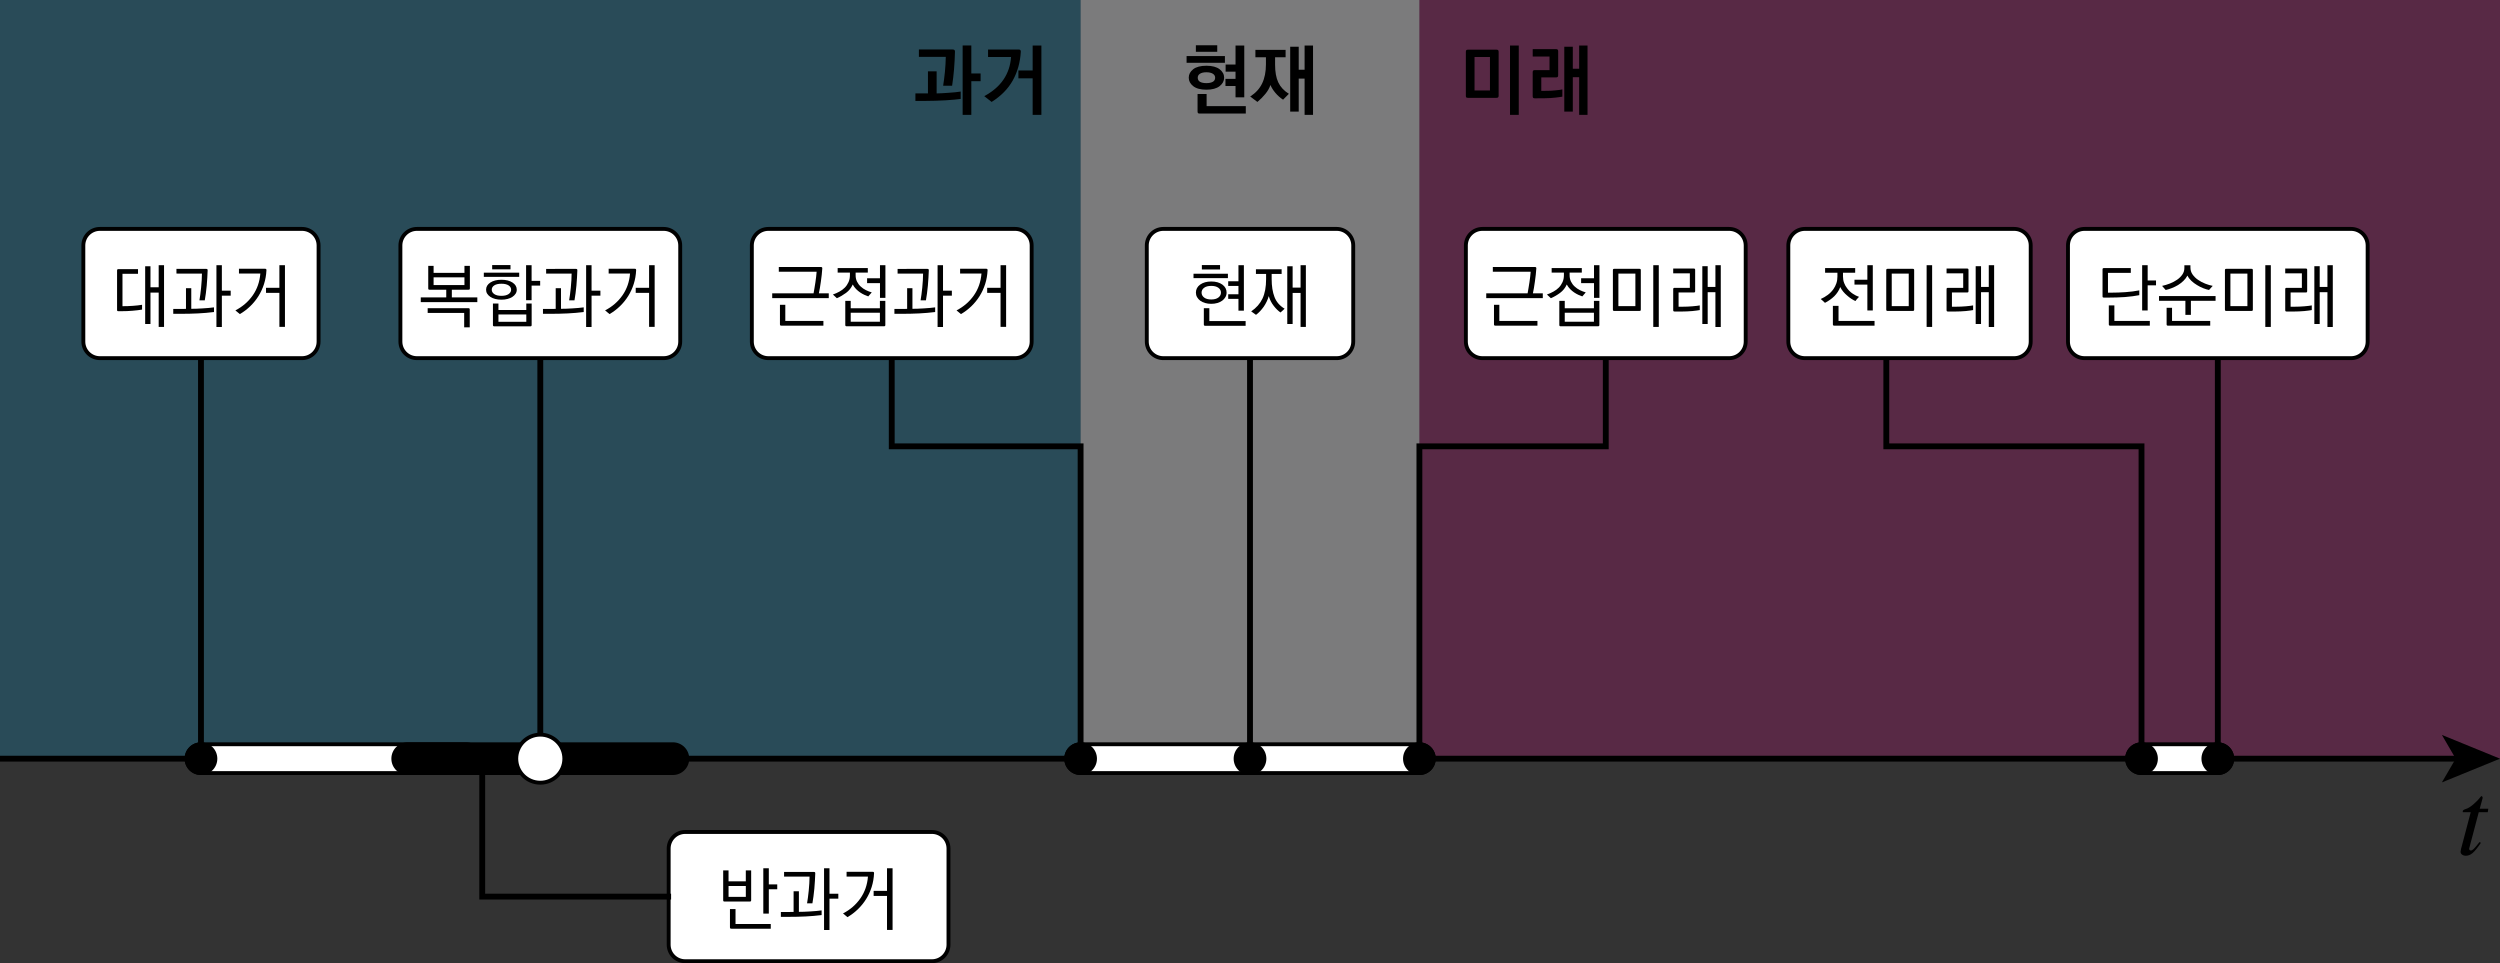 <?xml version="1.0" encoding="utf-8"?>
<!-- Generator: Adobe Illustrator 27.0.0, SVG Export Plug-In . SVG Version: 6.00 Build 0)  -->
<svg version="1.1" id="Layer_1" xmlns="http://www.w3.org/2000/svg" xmlns:xlink="http://www.w3.org/1999/xlink" x="0px" y="0px"
	 viewBox="0 0 1284.15 494.75" style="enable-background:new 0 0 1284.15 494.75;" xml:space="preserve">
<rect x="0" y="0" width="1284.15" height="494.75" fill="#333333" stroke="none"/>
<style type="text/css">
	.st0{opacity:0.4;fill:#E6E7E8;}
	.st1{opacity:0.2;fill:#EC008C;}
	.st2{opacity:0.2;fill:#00AEEF;}
	.st3{fill:#FFFFFF;}
	.st4{fill:none;stroke:#000000;stroke-width:3;stroke-miterlimit:10;}
	.st5{stroke:#000000;stroke-width:3;stroke-miterlimit:10;}
	.st6{fill:#FFFFFF;stroke:#000000;stroke-width:2;stroke-miterlimit:10;}
</style>
<rect x="555.06" class="st0" width="174.03" height="389.7"/>
<rect x="729.09" class="st1" width="555.06" height="389.7"/>
<rect x="0" class="st2" width="555.06" height="389.7"/>
<g>
	<line class="st3" x1="0" y1="389.7" x2="1284.15" y2="389.7"/>
	<g>
		<line class="st4" x1="0" y1="389.7" x2="1262.97" y2="389.7"/>
		<g>
			<polygon points="1284.15,389.7 1254.3,401.89 1261.39,389.7 1254.3,377.5 			"/>
		</g>
	</g>
</g>
<g>
	<path class="st3" d="M103.23,397.09c-4.08,0-7.4-3.32-7.4-7.4s3.32-7.4,7.4-7.4h136.2c4.08,0,7.4,3.32,7.4,7.4s-3.32,7.4-7.4,7.4
		H103.23z"/>
	<path d="M239.43,383.3c3.53,0,6.4,2.87,6.4,6.4s-2.87,6.4-6.4,6.4h-136.2c-3.53,0-6.4-2.87-6.4-6.4s2.87-6.4,6.4-6.4H239.43
		 M239.43,381.3h-136.2c-4.64,0-8.4,3.76-8.4,8.4s3.76,8.4,8.4,8.4h136.2c4.64,0,8.4-3.76,8.4-8.4S244.07,381.3,239.43,381.3
		L239.43,381.3z"/>
</g>
<g>
	<path class="st3" d="M555.06,397.09c-4.08,0-7.4-3.32-7.4-7.4s3.32-7.4,7.4-7.4h174.03c4.08,0,7.4,3.32,7.4,7.4s-3.32,7.4-7.4,7.4
		H555.06z"/>
	<path d="M729.09,383.3c3.53,0,6.4,2.87,6.4,6.4c0,3.53-2.87,6.4-6.4,6.4H555.06c-3.53,0-6.4-2.87-6.4-6.4c0-3.53,2.87-6.4,6.4-6.4
		H729.09 M729.09,381.3H555.06c-4.64,0-8.4,3.76-8.4,8.4v0c0,4.64,3.76,8.4,8.4,8.4h174.03c4.64,0,8.4-3.76,8.4-8.4v0
		C737.49,385.06,733.73,381.3,729.09,381.3L729.09,381.3z"/>
</g>
<g>
	<path class="st3" d="M1100.01,397.09c-4.08,0-7.4-3.32-7.4-7.4s3.32-7.4,7.4-7.4h39.19c4.08,0,7.4,3.32,7.4,7.4s-3.32,7.4-7.4,7.4
		H1100.01z"/>
	<path d="M1139.2,383.3c3.53,0,6.4,2.87,6.4,6.4s-2.87,6.4-6.4,6.4h-39.19c-3.53,0-6.4-2.87-6.4-6.4c0-3.53,2.87-6.4,6.4-6.4H1139.2
		 M1139.2,381.3h-39.19c-4.64,0-8.4,3.76-8.4,8.4v0c0,4.64,3.76,8.4,8.4,8.4h39.19c4.64,0,8.4-3.76,8.4-8.4v0
		C1147.6,385.06,1143.84,381.3,1139.2,381.3L1139.2,381.3z"/>
</g>
<g>
	<path d="M609.5,28.81h19.69v3.46H609.5V28.81z M619.68,46.07c-2.97,0-5.22-0.6-6.76-1.81c-1.54-1.21-2.31-2.66-2.31-4.36
		c0-1.7,0.76-3.14,2.29-4.34c1.52-1.19,3.78-1.79,6.78-1.79c2.97,0,5.23,0.6,6.78,1.79c1.55,1.19,2.33,2.64,2.33,4.34
		c0,1.7-0.78,3.15-2.35,4.36C624.88,45.47,622.62,46.07,619.68,46.07z M614.27,23.24h10.98v3.38h-10.98V23.24z M616.22,58.33
		c-0.42,0-0.71-0.08-0.86-0.24c-0.15-0.16-0.22-0.45-0.22-0.88V48.3h4.65v6.21h20.13v3.82H616.22z M619.68,37.12
		c-1.41,0-2.5,0.25-3.28,0.74c-0.78,0.49-1.17,1.17-1.17,2.05c0,0.95,0.39,1.66,1.17,2.11c0.78,0.45,1.88,0.68,3.28,0.68
		c1.38,0,2.47-0.23,3.28-0.68c0.81-0.45,1.21-1.15,1.21-2.11c0-0.88-0.4-1.56-1.21-2.05C622.15,37.37,621.06,37.12,619.68,37.12z
		 M634.64,50.01v-5.85h-5.17v-3.66h5.17v-3.7h-5.09v-3.66h5.09V23.4h4.49v26.61H634.64z"/>
	<path d="M660.37,29.41h-5.41v3.78c0,3.74,0.54,6.78,1.63,9.11c1.09,2.33,2.9,4.3,5.45,5.89l-2.98,3.02
		c-1.49-0.98-2.8-2.15-3.94-3.5c-1.14-1.35-1.99-2.71-2.55-4.06c-0.48,1.51-1.33,3.03-2.57,4.55c-1.23,1.52-2.61,2.91-4.12,4.16
		l-3.7-2.78c2.78-1.78,4.83-4.02,6.13-6.72c1.3-2.7,1.95-5.97,1.95-9.79v-3.66h-5.41v-3.78h15.51V29.41z M662.72,57.33V24h4.38
		v11.81h3.02V23.4h4.33V59h-4.33V40.39h-3.02v16.94H662.72z"/>
</g>
<g>
	<path d="M470.21,47.98h6.44V36.65h4.46v11.34c0.66,0,1.54-0.03,2.65-0.1c1.1-0.07,2.25-0.14,3.44-0.22s2.35-0.17,3.48-0.28
		c1.13-0.11,2.06-0.23,2.8-0.36v3.78c-0.9,0.13-2.02,0.26-3.34,0.38c-1.33,0.12-2.81,0.23-4.45,0.34c-1.62,0.08-3.37,0.15-5.25,0.22
		s-3.83,0.1-5.85,0.1h-4.38V47.98z M489.42,25.43c0.4,0,0.68,0.09,0.85,0.26c0.17,0.17,0.26,0.46,0.26,0.85
		c-0.08,3.18-0.24,6.21-0.48,9.09c-0.24,2.88-0.57,5.68-0.99,8.41h-4.61c0.16-0.98,0.32-2.09,0.48-3.32c0.16-1.23,0.3-2.5,0.44-3.8
		c0.11-1.33,0.21-2.65,0.3-3.98c0.09-1.33,0.14-2.57,0.14-3.74H472v-3.78H489.42z M503.7,41.7h-4.77V59h-4.46V23.36h4.46v14.36h4.77
		V41.7z"/>
	<path d="M523.23,25.43c0.4,0,0.68,0.09,0.86,0.26c0.17,0.17,0.26,0.46,0.26,0.85c-0.32,5.49-1.69,10.41-4.12,14.76
		c-2.43,4.35-6.05,8.03-10.88,11.06l-3.78-2.98c4.3-2.31,7.59-5.14,9.88-8.51c2.29-3.37,3.59-7.24,3.88-11.61h-11.81v-3.82H523.23z
		 M530.43,59V40.23h-7.32v-4.02h7.32V23.4h4.49V59H530.43z"/>
</g>
<g>
	<path d="M754.07,25.51h14.6c0.4,0,0.68,0.09,0.86,0.26c0.17,0.17,0.26,0.46,0.26,0.85v22.51c0,0.42-0.09,0.72-0.26,0.88
		c-0.17,0.16-0.46,0.24-0.86,0.24h-14.64c-0.42,0-0.71-0.07-0.86-0.22c-0.15-0.15-0.22-0.43-0.22-0.86V26.62
		c0-0.4,0.08-0.68,0.24-0.85C753.35,25.6,753.65,25.51,754.07,25.51z M765.33,46.47V29.29h-7.92v17.18H765.33z M775.63,59V23.4h4.5
		V59H775.63z"/>
	<path d="M799.26,25.23c0.4,0,0.68,0.09,0.85,0.26c0.17,0.17,0.26,0.46,0.26,0.86v12.29c0,0.42-0.09,0.72-0.26,0.88
		s-0.46,0.24-0.85,0.24h-7.56v6.92l3.38-0.04c0.58,0,1.22-0.02,1.91-0.06c0.69-0.04,1.37-0.1,2.03-0.18
		c0.69-0.05,1.33-0.12,1.93-0.2s1.12-0.17,1.57-0.28v3.74c-0.4,0.05-0.9,0.13-1.51,0.22c-0.61,0.09-1.3,0.18-2.07,0.26
		c-0.77,0.08-1.62,0.15-2.55,0.22c-0.93,0.07-1.9,0.1-2.9,0.1l-5.09,0.04c-0.42,0-0.72-0.08-0.88-0.24s-0.24-0.45-0.24-0.88V37.12
		c0-0.4,0.08-0.68,0.24-0.85c0.16-0.17,0.45-0.26,0.88-0.26h7.52v-6.96h-8.63v-3.82H799.26z M815.45,23.4V59h-4.3V39.67h-3.26v17.66
		h-4.38V24h4.38v11.3h3.26V23.4H815.45z"/>
</g>
<line class="st5" x1="642.08" y1="389.7" x2="642.08" y2="183.98"/>
<g>
	<path class="st6" d="M686.6,117.58h-89.04c-4.7,0-8.5,3.81-8.5,8.5v49.39c0,4.7,3.81,8.5,8.5,8.5h89.04c4.7,0,8.5-3.81,8.5-8.5
		v-49.39C695.1,121.39,691.29,117.58,686.6,117.58z"/>
	<g>
		<path d="M613.06,140.59h17.67v2.29h-17.67V140.59z M622.18,144.59c2.34,0,4.23,0.53,5.69,1.59c1.45,1.06,2.18,2.43,2.18,4.1
			c0,0.86-0.2,1.64-0.61,2.34c-0.41,0.7-0.95,1.32-1.65,1.84c-0.69,0.5-1.52,0.89-2.49,1.18s-2.01,0.43-3.13,0.43
			c-1.15,0-2.2-0.14-3.17-0.43s-1.79-0.68-2.49-1.18c-0.69-0.52-1.23-1.14-1.63-1.84s-0.59-1.49-0.59-2.34
			c0-1.67,0.73-3.04,2.18-4.1C617.95,145.13,619.85,144.59,622.18,144.59z M622.18,146.85c-1.57,0-2.8,0.32-3.67,0.97
			c-0.87,0.64-1.31,1.47-1.31,2.47c0,1.03,0.44,1.87,1.31,2.54c0.87,0.67,2.09,1,3.67,1c1.55,0,2.77-0.33,3.65-1
			c0.88-0.67,1.32-1.51,1.32-2.54c0-1-0.44-1.82-1.32-2.47C624.95,147.17,623.73,146.85,622.18,146.85z M626.69,138.41h-9.34v-2.25
			h9.34V138.41z M619.11,167.35c-0.29,0-0.48-0.05-0.59-0.16c-0.11-0.11-0.16-0.3-0.16-0.59v-8.3h2.83v6.62h18.64v2.43H619.11z
			 M630.88,144.49h5.26v-8.26h2.79v23.36h-2.79v-6.08h-5.26v-2.36h5.26v-4.29h-5.26V144.49z"/>
		<path d="M642.68,159.94c2.62-1.77,4.56-3.95,5.8-6.57c1.24-2.61,1.86-5.92,1.86-9.93v-2.72h-5.22v-2.4h13.2v2.4h-5.12v2.65
			c0,3.6,0.48,6.66,1.45,9.18c0.97,2.52,2.7,4.53,5.21,6.03l-2.11,1.93c-1.14-0.76-2.3-1.88-3.45-3.35
			c-1.16-1.47-2.02-3.15-2.59-5.06c-0.26,0.93-0.61,1.86-1.06,2.79c-0.44,0.93-0.95,1.81-1.52,2.65c-0.6,0.84-1.23,1.62-1.91,2.34
			s-1.37,1.34-2.06,1.84L642.68,159.94z M661.22,166.42v-29.66h2.75v10.98h4.08v-11.52h2.72v31.7h-2.72v-17.46h-4.08v15.96H661.22z"
			/>
	</g>
</g>
<g>
	<path class="st6" d="M888.19,117.58H761.46c-4.7,0-8.5,3.81-8.5,8.5v49.39c0,4.7,3.81,8.5,8.5,8.5h126.73c4.7,0,8.5-3.81,8.5-8.5
		v-49.39C896.69,121.39,892.88,117.58,888.19,117.58z"/>
	<g>
		<path d="M788.4,137.15c0.29,0,0.48,0.05,0.59,0.16s0.16,0.3,0.16,0.59c-0.07,1.05-0.17,2.14-0.29,3.27
			c-0.12,1.13-0.26,2.26-0.43,3.38c-0.14,1.15-0.31,2.24-0.5,3.29c-0.19,1.05-0.37,1.99-0.54,2.83h5.08v2.47h-29.05v-2.47h21.25
			c0.14-0.81,0.3-1.7,0.46-2.67s0.32-1.94,0.47-2.92c0.14-0.98,0.27-1.94,0.39-2.9c0.12-0.95,0.2-1.82,0.25-2.61h-19.43v-2.43H788.4
			z M768.15,167.28c-0.29,0-0.48-0.05-0.59-0.16s-0.16-0.3-0.16-0.59v-9.98h2.75v8.3h19.57v2.43H768.15z"/>
		<path d="M812.77,152.25c-0.64-0.21-1.32-0.49-2.04-0.82c-0.72-0.33-1.43-0.74-2.15-1.22c-0.71-0.48-1.4-1.05-2.06-1.72
			c-0.66-0.67-1.23-1.45-1.74-2.36c-0.76,1.74-1.91,3.18-3.43,4.31s-3.1,2.04-4.72,2.74l-2.04-1.9c1.17-0.41,2.28-0.9,3.34-1.49
			c1.06-0.58,1.99-1.27,2.77-2.06c0.79-0.81,1.42-1.75,1.9-2.81c0.48-1.06,0.72-2.27,0.72-3.63v-1.25h-6.3v-2.36h15.49v2.36h-6.26
			v1.36c0,1.22,0.24,2.31,0.72,3.27c0.48,0.97,1.11,1.81,1.9,2.52c0.79,0.74,1.68,1.35,2.67,1.84c0.99,0.49,1.99,0.88,2.99,1.16
			L812.77,152.25z M821.53,166.85c0,0.29-0.05,0.48-0.16,0.59c-0.11,0.11-0.3,0.16-0.59,0.16h-19.07c-0.29,0-0.48-0.05-0.59-0.16
			s-0.16-0.3-0.16-0.59v-12.31h2.79v3.79h14.99v-3.79h2.79V166.85z M803.75,165.27h14.99v-4.62h-14.99V165.27z M812.16,142.95h6.62
			v-6.73h2.79V153h-2.79v-7.58h-6.62V142.95z"/>
		<path d="M842.82,138.83v20.14c0,0.29-0.05,0.48-0.16,0.59s-0.3,0.16-0.59,0.16h-12.84c-0.29,0-0.48-0.05-0.59-0.16
			s-0.16-0.3-0.16-0.59v-20.14c0-0.29,0.05-0.48,0.16-0.59s0.3-0.16,0.59-0.16h12.84c0.29,0,0.48,0.05,0.59,0.16
			S842.82,138.55,842.82,138.83z M831.3,157.26h8.73v-16.71h-8.73V157.26z M852.05,136.22v31.7h-2.83v-31.7H852.05z"/>
		<path d="M860.21,160.01c-0.29,0-0.48-0.05-0.59-0.16s-0.16-0.3-0.16-0.59V148.6c0-0.29,0.05-0.48,0.16-0.59s0.3-0.16,0.59-0.16
			h7.8v-7.44h-8.55v-2.47h10.52c0.29,0,0.48,0.05,0.59,0.16s0.16,0.3,0.16,0.59v10.8c0,0.29-0.05,0.48-0.16,0.59
			c-0.11,0.11-0.3,0.16-0.59,0.16h-7.76v7.3h2.4c0.64,0,1.39-0.02,2.24-0.05s1.68-0.09,2.49-0.16c0.83-0.07,1.59-0.15,2.27-0.23
			c0.68-0.08,1.17-0.16,1.48-0.23v2.4c-0.29,0.07-0.77,0.15-1.45,0.23c-0.68,0.08-1.45,0.17-2.31,0.27
			c-0.86,0.07-1.78,0.13-2.75,0.18c-0.98,0.05-1.91,0.07-2.79,0.07H860.21z M877.17,136.76v10.63h3.97v-11.16h2.75v31.73h-2.75
			V150.1h-3.97v16.31h-2.75v-29.66H877.17z"/>
	</g>
</g>
<circle cx="642.08" cy="389.7" r="8.4"/>
<line class="st5" x1="1139.2" y1="389.7" x2="1139.2" y2="183.98"/>
<g>
	<path class="st6" d="M1207.66,117.58h-136.92c-4.7,0-8.5,3.81-8.5,8.5v49.39c0,4.7,3.81,8.5,8.5,8.5h136.92c4.7,0,8.5-3.81,8.5-8.5
		v-49.39C1216.16,121.39,1212.36,117.58,1207.66,117.58z"/>
	<g>
		<path d="M1080.74,152.86c-0.31,0-0.51-0.05-0.61-0.14c-0.1-0.09-0.14-0.29-0.14-0.57v-13.7c0-0.29,0.05-0.48,0.16-0.59
			s0.3-0.16,0.59-0.16h13.77v2.47h-11.73v10.16h1.75c2.36,0,4.81-0.09,7.33-0.27s4.87-0.48,7.01-0.91v2.47
			c-1.05,0.21-2.2,0.4-3.43,0.55c-1.24,0.16-2.54,0.29-3.9,0.41c-1.36,0.1-2.75,0.17-4.17,0.21c-1.42,0.05-2.81,0.07-4.17,0.07
			H1080.74z M1083.21,156.87h2.86v7.98h18.21v2.43h-20.32c-0.29,0-0.48-0.05-0.59-0.16s-0.16-0.3-0.16-0.59V156.87z M1103.17,136.22
			v7.83h4.29v2.5h-4.29v12.92h-2.83v-23.26H1103.17z"/>
		<path d="M1138.05,154.5h-12.67v7.23h-2.83v-7.23H1109v-2.43h29.05V154.5z M1125.14,137.44c0,1.31,0.36,2.49,1.09,3.54
			c0.73,1.05,1.66,1.97,2.81,2.75c1.12,0.79,2.36,1.44,3.7,1.97s2.63,0.91,3.85,1.14l-1.9,2.11c-0.93-0.19-1.94-0.5-3.02-0.93
			c-1.09-0.43-2.14-0.97-3.17-1.61c-1.05-0.62-2.01-1.34-2.88-2.16c-0.87-0.82-1.54-1.72-2.02-2.7c-0.55,1.03-1.24,1.94-2.08,2.74
			s-1.75,1.51-2.75,2.13c-1,0.6-2.05,1.11-3.15,1.54c-1.1,0.43-2.16,0.76-3.18,1l-1.86-2.11c1.33-0.29,2.68-0.7,4.04-1.23
			c1.36-0.54,2.59-1.19,3.69-1.95c1.1-0.76,1.99-1.65,2.68-2.65c0.69-1,1.04-2.12,1.04-3.36v-1.4h3.11V137.44z M1113.65,167.28
			c-0.29,0-0.48-0.05-0.59-0.16s-0.16-0.3-0.16-0.59v-8.41h2.79v6.73h19.61v2.43H1113.65z"/>
		<path d="M1157.2,138.83v20.14c0,0.29-0.05,0.48-0.16,0.59s-0.3,0.16-0.59,0.16h-12.84c-0.29,0-0.48-0.05-0.59-0.16
			s-0.16-0.3-0.16-0.59v-20.14c0-0.29,0.05-0.48,0.16-0.59s0.3-0.16,0.59-0.16h12.84c0.29,0,0.48,0.05,0.59,0.16
			S1157.2,138.55,1157.2,138.83z M1145.67,157.26h8.73v-16.71h-8.73V157.26z M1166.43,136.22v31.7h-2.83v-31.7H1166.43z"/>
		<path d="M1174.58,160.01c-0.29,0-0.48-0.05-0.59-0.16s-0.16-0.3-0.16-0.59V148.6c0-0.29,0.05-0.48,0.16-0.59s0.3-0.16,0.59-0.16
			h7.8v-7.44h-8.55v-2.47h10.52c0.29,0,0.48,0.05,0.59,0.16s0.16,0.3,0.16,0.59v10.8c0,0.29-0.05,0.48-0.16,0.59
			c-0.11,0.11-0.3,0.16-0.59,0.16h-7.76v7.3h2.4c0.64,0,1.39-0.02,2.24-0.05s1.68-0.09,2.49-0.16c0.83-0.07,1.59-0.15,2.27-0.23
			c0.68-0.08,1.17-0.16,1.48-0.23v2.4c-0.29,0.07-0.77,0.15-1.45,0.23c-0.68,0.08-1.45,0.17-2.31,0.27
			c-0.86,0.07-1.78,0.13-2.75,0.18c-0.98,0.05-1.91,0.07-2.79,0.07H1174.58z M1191.54,136.76v10.63h3.97v-11.16h2.75v31.73h-2.75
			V150.1h-3.97v16.31h-2.75v-29.66H1191.54z"/>
	</g>
</g>
<g>
	<path class="st6" d="M1034.59,117.58h-107.5c-4.7,0-8.5,3.81-8.5,8.5v49.39c0,4.7,3.81,8.5,8.5,8.5h107.5c4.7,0,8.5-3.81,8.5-8.5
		v-49.39C1043.09,121.39,1039.28,117.58,1034.59,117.58z"/>
	<g>
		<path d="M937.47,137.69h15.46v2.4h-6.26v1.97c0,1.19,0.2,2.3,0.59,3.31s0.91,1.93,1.56,2.74c0.79,1.07,1.73,1.98,2.83,2.72
			c1.1,0.74,2.18,1.29,3.26,1.65c-0.33,0.33-0.68,0.7-1.04,1.11c-0.36,0.41-0.63,0.75-0.82,1.04c-0.64-0.29-1.34-0.67-2.09-1.16
			c-0.75-0.49-1.48-1.05-2.2-1.7c-0.69-0.57-1.34-1.22-1.95-1.95c-0.61-0.73-1.13-1.52-1.56-2.38c-0.33,0.91-0.76,1.75-1.27,2.52
			c-0.51,0.78-1.09,1.5-1.74,2.16c-0.71,0.69-1.48,1.33-2.31,1.91c-0.82,0.58-1.66,1.09-2.52,1.52c-0.21-0.24-0.55-0.56-1.02-0.97
			c-0.46-0.41-0.85-0.74-1.16-1c1.26-0.55,2.47-1.25,3.63-2.11s2.13-1.86,2.92-3c0.62-0.88,1.11-1.86,1.48-2.93
			c0.37-1.07,0.55-2.24,0.55-3.51v-1.93h-6.33V137.69z M942.23,167.28c-0.29,0-0.48-0.05-0.59-0.16s-0.16-0.3-0.16-0.59v-9.41h2.9
			v7.73h18.5v2.43H942.23z M959.19,136.22h2.79v23.26h-2.79V146.2h-6.62v-2.5h6.62V136.22z"/>
		<path d="M983.23,138.83v20.14c0,0.29-0.05,0.48-0.16,0.59s-0.3,0.16-0.59,0.16h-12.84c-0.29,0-0.48-0.05-0.59-0.16
			c-0.11-0.11-0.16-0.3-0.16-0.59v-20.14c0-0.29,0.05-0.48,0.16-0.59c0.11-0.11,0.3-0.16,0.59-0.16h12.84
			c0.29,0,0.48,0.05,0.59,0.16S983.23,138.55,983.23,138.83z M971.71,157.26h8.73v-16.71h-8.73V157.26z M992.46,136.22v31.7h-2.83
			v-31.7H992.46z"/>
		<path d="M1000.62,160.01c-0.29,0-0.48-0.05-0.59-0.16s-0.16-0.3-0.16-0.59V148.6c0-0.29,0.05-0.48,0.16-0.59s0.3-0.16,0.59-0.16
			h7.8v-7.44h-8.55v-2.47h10.52c0.29,0,0.48,0.05,0.59,0.16s0.16,0.3,0.16,0.59v10.8c0,0.29-0.05,0.48-0.16,0.59
			c-0.11,0.11-0.3,0.16-0.59,0.16h-7.76v7.3h2.4c0.64,0,1.39-0.02,2.24-0.05s1.68-0.09,2.49-0.16c0.83-0.07,1.59-0.15,2.27-0.23
			c0.68-0.08,1.17-0.16,1.48-0.23v2.4c-0.29,0.07-0.77,0.15-1.45,0.23c-0.68,0.08-1.45,0.17-2.31,0.27
			c-0.86,0.07-1.78,0.13-2.75,0.18c-0.98,0.05-1.91,0.07-2.79,0.07H1000.62z M1017.58,136.76v10.63h3.97v-11.16h2.75v31.73h-2.75
			V150.1h-3.97v16.31h-2.75v-29.66H1017.58z"/>
	</g>
</g>
<circle cx="1139.2" cy="389.7" r="8.4"/>
<line class="st5" x1="103.23" y1="389.7" x2="103.23" y2="183.98"/>
<g>
	<path class="st6" d="M155.14,117.58H51.31c-4.7,0-8.5,3.81-8.5,8.5v49.39c0,4.7,3.81,8.5,8.5,8.5h103.83c4.7,0,8.5-3.81,8.5-8.5
		v-49.39C163.64,121.39,159.84,117.58,155.14,117.58z"/>
	<g>
		<path d="M60.87,138.23h10.02v2.4h-7.98v16.64h0.68c0.64,0,1.38-0.01,2.22-0.04c0.83-0.02,1.68-0.07,2.54-0.14
			c0.86-0.07,1.69-0.15,2.49-0.23c0.8-0.08,1.51-0.18,2.13-0.3v2.47c-1.43,0.24-3.06,0.44-4.9,0.59c-1.84,0.16-3.67,0.23-5.51,0.23
			h-1.68c-0.31,0-0.51-0.05-0.61-0.14c-0.1-0.09-0.14-0.29-0.14-0.57v-20.14c0-0.29,0.05-0.48,0.16-0.59
			C60.38,138.28,60.58,138.23,60.87,138.23z M77.29,136.76v10.8h4.22v-11.34h2.75v31.7h-2.75v-17.64h-4.22v16.14h-2.72v-29.66H77.29
			z"/>
		<path d="M98.25,148.03v10.59c0.74,0,1.63-0.02,2.67-0.05c1.04-0.04,2.09-0.09,3.17-0.16c1.07-0.07,2.12-0.15,3.15-0.23
			c1.03-0.08,1.92-0.18,2.68-0.3v2.4c-2.67,0.33-5.41,0.57-8.23,0.71c-2.81,0.14-5.9,0.21-9.27,0.21h-3.43v-2.5h3.43l3.11-0.04
			v-10.63H98.25z M105.91,138.12c0.29,0,0.48,0.05,0.59,0.16s0.16,0.3,0.16,0.59c-0.05,1.19-0.11,2.46-0.18,3.79
			s-0.17,2.67-0.29,4.01c-0.14,1.36-0.29,2.69-0.45,3.99c-0.16,1.3-0.34,2.5-0.55,3.6h-2.75c0.14-0.86,0.29-1.85,0.45-2.97
			c0.15-1.12,0.29-2.29,0.41-3.51c0.12-1.24,0.22-2.48,0.3-3.72c0.08-1.24,0.13-2.42,0.13-3.54H90.63v-2.4H105.91z M113.96,149.32
			h4.54v2.54h-4.54v16.1h-2.79v-31.73h2.79V149.32z"/>
		<path d="M136.11,138.05c0.29,0,0.48,0.05,0.59,0.16c0.11,0.11,0.16,0.3,0.16,0.59c-0.12,2.48-0.53,4.83-1.23,7.05
			c-0.7,2.22-1.65,4.28-2.84,6.19c-1.19,1.91-2.6,3.65-4.22,5.22c-1.62,1.57-3.41,2.93-5.37,4.08l-2.29-1.9
			c3.7-1.93,6.67-4.51,8.93-7.75c2.25-3.23,3.55-6.96,3.88-11.18h-10.98v-2.47H136.11z M143.51,167.92v-17.5h-6.87v-2.58h6.87
			v-11.63h2.86v31.7H143.51z"/>
	</g>
</g>
<circle cx="103.23" cy="389.7" r="8.4"/>
<circle cx="1100.01" cy="389.7" r="8.4"/>
<circle cx="729.09" cy="389.7" r="8.4"/>
<circle cx="555.06" cy="389.7" r="8.4"/>
<polyline class="st4" points="1100.01,389.7 1100.01,229.26 968.92,229.26 968.92,183.98 "/>
<polyline class="st4" points="729.09,389.7 729.09,229.26 824.82,229.26 824.82,183.98 "/>
<line class="st4" x1="277.53" y1="389.7" x2="277.53" y2="183.98"/>
<g>
	<path class="st6" d="M521.42,117.58H394.69c-4.7,0-8.5,3.81-8.5,8.5v49.39c0,4.7,3.81,8.5,8.5,8.5h126.73c4.7,0,8.5-3.81,8.5-8.5
		v-49.39C529.92,121.39,526.11,117.58,521.42,117.58z"/>
	<g>
		<path d="M421.63,137.15c0.29,0,0.48,0.05,0.59,0.16s0.16,0.3,0.16,0.59c-0.07,1.05-0.17,2.14-0.29,3.27
			c-0.12,1.13-0.26,2.26-0.43,3.38c-0.14,1.15-0.31,2.24-0.5,3.29s-0.37,1.99-0.54,2.83h5.08v2.47h-29.05v-2.47h21.25
			c0.14-0.81,0.3-1.7,0.46-2.67c0.17-0.97,0.32-1.94,0.47-2.92c0.14-0.98,0.27-1.94,0.39-2.9c0.12-0.95,0.2-1.82,0.25-2.61h-19.43
			v-2.43H421.63z M401.38,167.28c-0.29,0-0.48-0.05-0.59-0.16c-0.11-0.11-0.16-0.3-0.16-0.59v-9.98h2.75v8.3h19.57v2.43H401.38z"/>
		<path d="M446,152.25c-0.64-0.21-1.32-0.49-2.04-0.82c-0.72-0.33-1.43-0.74-2.15-1.22c-0.72-0.48-1.4-1.05-2.06-1.72
			c-0.66-0.67-1.23-1.45-1.73-2.36c-0.76,1.74-1.91,3.18-3.43,4.31c-1.53,1.13-3.1,2.04-4.72,2.74l-2.04-1.9
			c1.17-0.41,2.28-0.9,3.35-1.49c1.06-0.58,1.99-1.27,2.77-2.06c0.79-0.81,1.42-1.75,1.9-2.81c0.48-1.06,0.72-2.27,0.72-3.63v-1.25
			h-6.3v-2.36h15.49v2.36h-6.26v1.36c0,1.22,0.24,2.31,0.72,3.27c0.48,0.97,1.11,1.81,1.9,2.52c0.79,0.74,1.68,1.35,2.67,1.84
			c0.99,0.49,1.99,0.88,2.99,1.16L446,152.25z M454.76,166.85c0,0.29-0.05,0.48-0.16,0.59c-0.11,0.11-0.3,0.16-0.59,0.16h-19.07
			c-0.29,0-0.48-0.05-0.59-0.16s-0.16-0.3-0.16-0.59v-12.31h2.79v3.79h14.99v-3.79h2.79V166.85z M436.98,165.27h14.99v-4.62h-14.99
			V165.27z M445.39,142.95h6.62v-6.73h2.79V153h-2.79v-7.58h-6.62V142.95z"/>
		<path d="M468.68,148.03v10.59c0.74,0,1.63-0.02,2.67-0.05c1.04-0.04,2.09-0.09,3.17-0.16c1.07-0.07,2.12-0.15,3.15-0.23
			c1.03-0.08,1.92-0.18,2.68-0.3v2.4c-2.67,0.33-5.42,0.57-8.23,0.71c-2.81,0.14-5.9,0.21-9.27,0.21h-3.43v-2.5h3.43l3.11-0.04
			v-10.63H468.68z M476.34,138.12c0.29,0,0.48,0.05,0.59,0.16s0.16,0.3,0.16,0.59c-0.05,1.19-0.11,2.46-0.18,3.79
			s-0.17,2.67-0.29,4.01c-0.14,1.36-0.29,2.69-0.45,3.99c-0.16,1.3-0.34,2.5-0.55,3.6h-2.75c0.14-0.86,0.29-1.85,0.45-2.97
			s0.29-2.29,0.41-3.51c0.12-1.24,0.22-2.48,0.3-3.72c0.08-1.24,0.12-2.42,0.12-3.54h-13.09v-2.4H476.34z M484.39,149.32h4.54v2.54
			h-4.54v16.1h-2.79v-31.73h2.79V149.32z"/>
		<path d="M506.53,138.05c0.29,0,0.48,0.05,0.59,0.16c0.11,0.11,0.16,0.3,0.16,0.59c-0.12,2.48-0.53,4.83-1.23,7.05
			c-0.7,2.22-1.65,4.28-2.84,6.19c-1.19,1.91-2.6,3.65-4.22,5.22c-1.62,1.57-3.41,2.93-5.37,4.08l-2.29-1.9
			c3.7-1.93,6.67-4.51,8.93-7.75c2.25-3.23,3.55-6.96,3.88-11.18h-10.98v-2.47H506.53z M513.94,167.92v-17.5h-6.87v-2.58h6.87
			v-11.63h2.86v31.7H513.94z"/>
	</g>
</g>
<g>
	<path class="st6" d="M340.89,117.58H214.17c-4.7,0-8.5,3.81-8.5,8.5v49.39c0,4.7,3.81,8.5,8.5,8.5h126.73c4.7,0,8.5-3.81,8.5-8.5
		v-49.39C349.4,121.39,345.59,117.58,340.89,117.58z"/>
	<g>
		<path d="M219.97,148.07v-11.52h2.75v3.61h15.85v-3.61h2.79v11.52c0,0.29-0.05,0.48-0.16,0.59s-0.3,0.16-0.59,0.16h-8.52v3.94
			h13.09v2.43h-29.05v-2.43h13.09v-3.94h-8.52c-0.29,0-0.48-0.05-0.59-0.16S219.97,148.35,219.97,148.07z M240.54,158.3
			c0.29,0,0.48,0.05,0.59,0.16c0.11,0.11,0.16,0.3,0.16,0.59v9.09h-2.86v-7.41h-18.75v-2.43H240.54z M222.72,146.42h15.85v-3.97
			h-15.85V146.42z"/>
		<path d="M248.52,140.05h18.17v2.18h-18.17V140.05z M257.57,143.7c2.34,0,4.23,0.48,5.69,1.43c1.45,0.95,2.18,2.18,2.18,3.68
			c0,0.76-0.2,1.46-0.61,2.08c-0.41,0.62-0.95,1.16-1.65,1.61c-0.69,0.45-1.52,0.81-2.49,1.06c-0.97,0.25-2.01,0.38-3.13,0.38
			c-1.15,0-2.2-0.12-3.17-0.38c-0.97-0.25-1.8-0.6-2.49-1.06c-0.69-0.45-1.23-0.99-1.63-1.61s-0.59-1.31-0.59-2.08
			c0-1.5,0.73-2.73,2.18-3.68C253.33,144.18,255.23,143.7,257.57,143.7z M257.57,145.74c-1.57,0-2.8,0.28-3.67,0.84
			c-0.87,0.56-1.31,1.31-1.31,2.24c0,0.91,0.44,1.66,1.31,2.25c0.87,0.6,2.09,0.89,3.67,0.89c1.55,0,2.77-0.3,3.65-0.89
			c0.88-0.6,1.32-1.35,1.32-2.25c0-0.93-0.44-1.68-1.32-2.24C260.33,146.02,259.12,145.74,257.57,145.74z M262.22,138.33h-9.41
			v-2.18h9.41V138.33z M253.2,166.88V155.9h2.83v3.33h14.31v-3.33h2.75v10.98c0,0.29-0.05,0.48-0.16,0.59s-0.3,0.16-0.59,0.16
			h-18.39c-0.29,0-0.48-0.05-0.59-0.16S253.2,167.17,253.2,166.88z M256.03,165.31h14.31v-3.79h-14.31V165.31z M273.06,136.22v8.05
			h4.4v2.43h-4.4v7.51h-2.83v-18H273.06z"/>
		<path d="M288.16,148.03v10.59c0.74,0,1.63-0.02,2.67-0.05c1.04-0.04,2.09-0.09,3.17-0.16c1.07-0.07,2.12-0.15,3.15-0.23
			c1.03-0.08,1.92-0.18,2.68-0.3v2.4c-2.67,0.33-5.42,0.57-8.23,0.71c-2.81,0.14-5.9,0.21-9.27,0.21h-3.43v-2.5h3.43l3.11-0.04
			v-10.63H288.16z M295.81,138.12c0.29,0,0.48,0.05,0.59,0.16s0.16,0.3,0.16,0.59c-0.05,1.19-0.11,2.46-0.18,3.79
			s-0.17,2.67-0.29,4.01c-0.14,1.36-0.29,2.69-0.45,3.99c-0.16,1.3-0.34,2.5-0.55,3.6h-2.75c0.14-0.86,0.29-1.85,0.45-2.97
			s0.29-2.29,0.41-3.51c0.12-1.24,0.22-2.48,0.3-3.72c0.08-1.24,0.12-2.42,0.12-3.54h-13.09v-2.4H295.81z M303.86,149.32h4.54v2.54
			h-4.54v16.1h-2.79v-31.73h2.79V149.32z"/>
		<path d="M326.01,138.05c0.29,0,0.48,0.05,0.59,0.16c0.11,0.11,0.16,0.3,0.16,0.59c-0.12,2.48-0.53,4.83-1.23,7.05
			c-0.7,2.22-1.65,4.28-2.84,6.19c-1.19,1.91-2.6,3.65-4.22,5.22c-1.62,1.57-3.41,2.93-5.37,4.08l-2.29-1.9
			c3.7-1.93,6.67-4.51,8.93-7.75c2.25-3.23,3.55-6.96,3.88-11.18h-10.98v-2.47H326.01z M333.41,167.92v-17.5h-6.87v-2.58h6.87
			v-11.63h2.86v31.7H333.41z"/>
	</g>
</g>
<g>
	<path class="st6" d="M478.7,427.35H351.97c-4.7,0-8.5,3.81-8.5,8.5v49.39c0,4.7,3.81,8.5,8.5,8.5H478.7c4.7,0,8.5-3.81,8.5-8.5
		v-49.39C487.2,431.15,483.4,427.35,478.7,427.35z"/>
	<g>
		<path d="M371.47,462.34V447.1h2.75v5.62h8.87v-5.62h2.75v15.24c0,0.29-0.05,0.48-0.16,0.59c-0.11,0.11-0.3,0.16-0.59,0.16h-12.88
			c-0.29,0-0.48-0.05-0.59-0.16S371.47,462.62,371.47,462.34z M374.23,460.69h8.87v-5.58h-8.87V460.69z M374.95,466.95h2.86v7.66
			h18.1v2.43H375.7c-0.29,0-0.48-0.05-0.59-0.16s-0.16-0.3-0.16-0.59V466.95z M392.08,469.28v-23.29h2.83v8.3h4.33v2.5h-4.33v12.49
			H392.08z"/>
		<path d="M410.36,457.79v10.59c0.74,0,1.63-0.02,2.67-0.05c1.04-0.04,2.09-0.09,3.17-0.16c1.07-0.07,2.12-0.15,3.15-0.23
			s1.92-0.18,2.68-0.3v2.4c-2.67,0.33-5.41,0.57-8.23,0.71c-2.81,0.14-5.9,0.21-9.27,0.21h-3.43v-2.5h3.43l3.11-0.04v-10.62H410.36z
			 M418.02,447.88c0.29,0,0.48,0.05,0.59,0.16s0.16,0.3,0.16,0.59c-0.05,1.19-0.11,2.46-0.18,3.79c-0.07,1.34-0.17,2.67-0.29,4.01
			c-0.14,1.36-0.29,2.69-0.45,3.99c-0.16,1.3-0.34,2.5-0.55,3.6h-2.75c0.14-0.86,0.29-1.85,0.45-2.97c0.15-1.12,0.29-2.29,0.41-3.51
			c0.12-1.24,0.22-2.48,0.3-3.72s0.13-2.42,0.13-3.54h-13.09v-2.4H418.02z M426.07,459.08h4.54v2.54h-4.54v16.1h-2.79v-31.73h2.79
			V459.08z"/>
		<path d="M448.22,447.81c0.29,0,0.48,0.05,0.59,0.16c0.11,0.11,0.16,0.3,0.16,0.59c-0.12,2.48-0.53,4.83-1.23,7.05
			c-0.7,2.22-1.65,4.28-2.84,6.19c-1.19,1.91-2.6,3.65-4.22,5.22c-1.62,1.57-3.41,2.93-5.37,4.08l-2.29-1.9
			c3.7-1.93,6.67-4.51,8.93-7.75c2.25-3.23,3.55-6.96,3.88-11.18h-10.98v-2.47H448.22z M455.62,477.69v-17.5h-6.87v-2.58h6.87
			v-11.63h2.86v31.7H455.62z"/>
	</g>
</g>
<polyline class="st4" points="555.06,389.7 555.06,229.26 458.05,229.26 458.05,183.98 "/>
<polyline class="st4" points="344.71,460.55 247.7,460.55 247.7,398.09 "/>
<path d="M345.63,398.09h-136.2c-4.64,0-8.4-3.76-8.4-8.4v0c0-4.64,3.76-8.4,8.4-8.4h136.2c4.64,0,8.4,3.76,8.4,8.4v0
	C354.03,394.33,350.27,398.09,345.63,398.09z"/>
<circle class="st6" cx="277.53" cy="389.7" r="12.35"/>
<g>
	<path d="M1266.54,439.56c-1.49,0-2.64-0.88-2.64-2.03c0-0.55,0.38-2.25,0.93-4.07l4.29-16.28h-4.07c-0.05-0.17-0.05-0.33-0.05-0.33
		c0-0.6,0.38-0.93,1.76-1.37c1.76-0.44,5.22-3.3,7.31-6.05c0.28-0.33,0.44-0.5,0.66-0.5h0.17l0.38,0.83l-1.54,5.66h4.4l-0.27,1.76
		h-4.62l-4.84,18.31c-0.33,0.71,0.06,1.38,0.77,1.38c0.88,0,1.76-0.88,4.45-4.34l0.71,0.39
		C1270.88,438.03,1269.07,439.56,1266.54,439.56z"/>
</g>
</svg>
